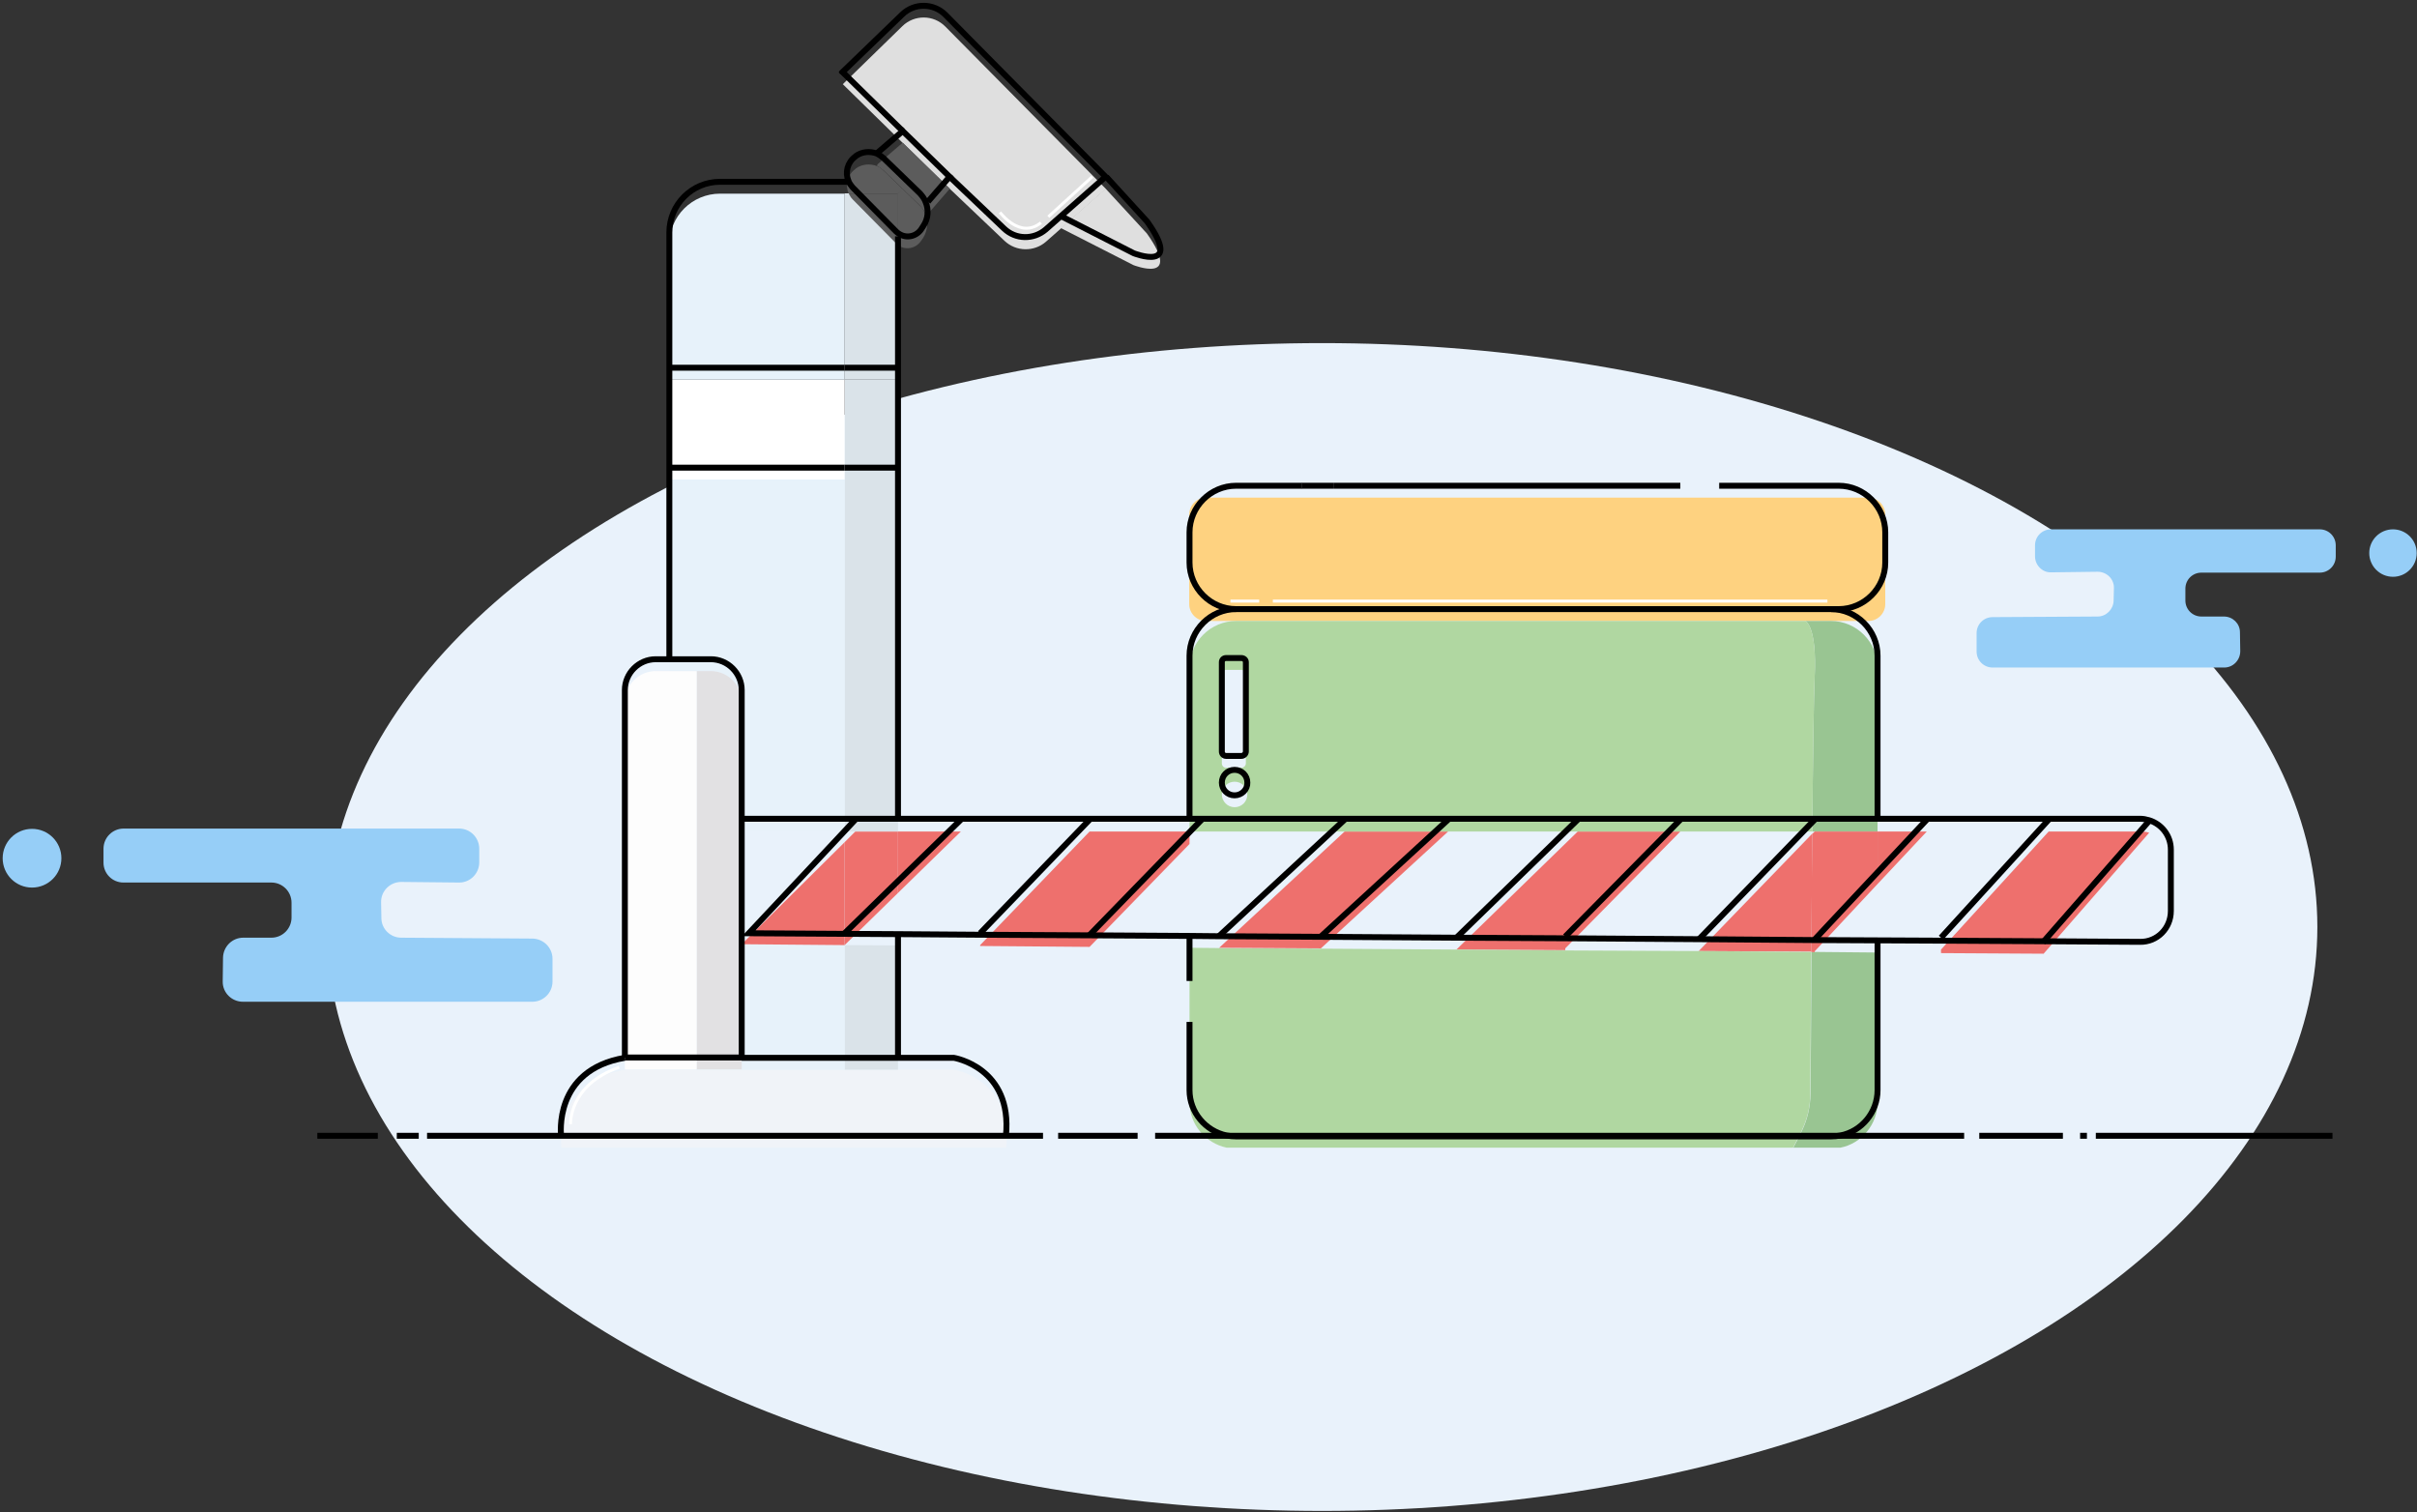 <?xml version="1.0" encoding="UTF-8"?>
<svg width="815px" height="510px" viewBox="0 0 815 510" version="1.1" xmlns="http://www.w3.org/2000/svg" xmlns:xlink="http://www.w3.org/1999/xlink">
    <rect x="0" y="0" width="815" height="510" fill="#333333" stroke="none"/>
    <!-- Generator: Sketch 54 (76480) - https://sketchapp.com -->
    <title>未命名</title>
    <desc>Created with Sketch.</desc>
    <g id="页面1" stroke="none" stroke-width="1" fill="none" fill-rule="evenodd">
        <g id="403-彩色-01" transform="translate(0, 1)">
            <g id="图层_2">
                <ellipse id="椭圆形" fill="#E9F2FB" fill-rule="nonzero" cx="445.8" cy="311.6" rx="335.6" ry="196.9"></ellipse>
                <g id="XMLID_1_" transform="translate(189, 4)" fill-rule="nonzero">
                    <g id="编组">
                        <path d="M535.7,275.8 L500.1,316.6 L465.5,316.4 L465.5,315.2 L501.8,275.4 L532.7,275.4 C533.8,275.4 534.8,275.5 535.7,275.8 Z" id="路径" fill="#EE706D"></path>
                        <polygon id="路径" fill="#EE706D" points="460.7 275.4 444.1 293.1 444.1 275.4"></polygon>
                        <path d="M446.7,168.5 L446.7,198.7 C446.7,201.8 444.2,204.4 441,204.4 L428.3,204.4 L419.7,204.4 L227.7,204.4 L217.7,204.4 C214.6,204.4 212,201.9 212,198.7 L212,168.5 C212,165.4 214.5,162.8 217.7,162.8 L441,162.8 C444.2,162.8 446.7,165.4 446.7,168.5 Z" id="路径" fill="#FED280"></path>
                        <path d="M444.1,316.2 L444.1,366.7 C444.1,374.2 438.7,380.6 431.6,382 L415.7,382 C416.9,379.8 417.9,377.9 418.6,376.3 C420.5,372.4 421.4,368.2 421.5,363.9 C421.6,355.4 421.7,337 421.8,316 L423,316 L444.1,316.2 Z" id="路径" fill="#99C592"></path>
                        <path d="M444.1,220.1 L444.1,275.4 L422.9,275.4 L422.1,275.4 C422.3,250.9 422.6,229.5 422.9,223.2 C423.7,206.1 419.8,204.4 419.8,204.4 L428.4,204.4 C437,204.4 444.1,211.5 444.1,220.1 Z" id="路径" fill="#99C592"></path>
                        <path d="M421.7,316 C421.8,303.1 421.9,289.2 422.1,276.2 L422.9,275.4 L444.1,275.4 L444.1,293.1 L422.9,315.8 L422.9,316.1 L421.7,316 Z" id="路径" fill="#EE706D"></path>
                        <path d="M383.8,315.7 L422.1,276.1 C422,289.1 421.9,303 421.7,315.9 L383.8,315.7 Z" id="路径" fill="#EE706D"></path>
                        <polygon id="路径" fill="#EE706D" points="377.6 275.4 338.8 314.8 338.8 315.4 302.1 315.2 343 275.4"></polygon>
                        <path d="M383.8,315.7 L421.7,316 C421.6,336.9 421.5,355.4 421.4,363.9 C421.4,368.2 420.4,372.4 418.5,376.3 C417.8,377.9 416.8,379.8 415.6,382 L224.6,382 C217.5,380.5 212.1,374.2 212.1,366.7 L212.1,343.7 L212.1,329.9 L212.1,314.6 L222.2,314.7 L256.5,314.9 L256.5,314.9 L302.2,315.2 L338.9,315.5 L383.8,315.7 Z" id="路径" fill="#B0D7A1"></path>
                        <polygon id="路径" fill="#EE706D" points="299.3 275.4 256.4 314.8 256.4 314.8 222.1 314.6 264.4 275.4"></polygon>
                        <path d="M264.4,275.4 L216.3,275.4 L212.1,275.4 L212.1,220.1 C212.1,211.5 219.2,204.4 227.8,204.4 L419.8,204.4 C419.8,204.4 423.7,206.1 422.9,223.2 C422.6,229.5 422.3,250.8 422.1,275.4 L377.6,275.4 L343,275.4 L299.4,275.4 L264.4,275.4 Z M224.4,253.9 L229.6,253.9 C230.4,253.9 231.1,253.2 231.1,252.4 L231.1,222.3 C231.1,221.5 230.4,220.9 229.6,220.9 L224.4,220.9 C223.6,220.9 223,221.5 223,222.3 L223,252.4 C223,253.2 223.6,253.9 224.4,253.9 Z M227.3,267.2 C229.7,267.2 231.6,265.3 231.6,262.9 C231.6,260.5 229.7,258.6 227.3,258.6 C224.9,258.6 223,260.5 223,262.9 C223,265.2 224.9,267.2 227.3,267.2 Z" id="形状" fill="#B0D7A1"></path>
                        <polygon id="路径" fill="#EE706D" points="212.1 275.4 212.1 279.6 178.4 314.3 141.5 314 141.5 313.7 178.4 275.4"></polygon>
                        <path d="M197.7,73.7 C210,91 193.2,84.4 193.2,84.4 L168.7,71.9 L183.8,58.6 L197.7,73.7 Z" id="路径" fill="#DFDFDF"></path>
                        <path d="M129.8,4 L183.9,58.7 L168.8,72 L163.7,76.5 C159.7,80 153.6,79.9 149.7,76.2 L131.3,58.7 L115.4,43.2 L95.2,23.4 L95.8,22.8 L115.3,3.8 C119.3,-0.1 125.8,-0.1 129.8,4 Z" id="路径" fill="#DFDFDF"></path>
                        <path d="M132.7,355.7 C132.7,355.7 152.6,358.9 150.3,382 L0.3,382 C0.3,382 -2.5,359.8 21.8,355.7 L46,355.7 L61.2,355.7 L95.8,355.7 L113.8,355.7 L132.7,355.7 Z" id="路径" fill="#F0F3F8"></path>
                        <polygon id="路径" fill="#EE706D" points="135 275.4 113.8 296.1 113.8 275.4"></polygon>
                        <path d="M121.6,76.2 C119.8,78.9 116.2,79.5 113.7,77.6 L113.7,60.2 L115.2,58.6 L121.1,64.3 C122,65.1 122.6,66.1 123,67.2 C124.1,69.7 123.8,72.7 122.3,75.2 L121.6,76.2 Z" id="路径" fill="#5C5C5C"></path>
                        <polygon id="路径" fill="#DAE3E9" points="113.8 313.8 113.8 355.7 95.8 355.7 95.8 313.7"></polygon>
                        <polygon id="路径" fill="#EE706D" points="113.8 275.4 113.8 296.1 95.8 313.7 95.8 279 99.4 275.4"></polygon>
                        <polygon id="路径" fill="#DAE3E9" points="113.8 156.7 113.8 275.4 99.4 275.4 95.8 275.4 95.8 156.7"></polygon>
                        <rect id="矩形" fill="#DAE3E9" x="95.8" y="123" width="18" height="33.7"></rect>
                        <path d="M121.2,64.3 L115.3,58.6 L108.9,52.4 C108.2,51.8 107.5,51.3 106.7,50.9 L106.9,50.4 L115.4,43.1 L131.3,58.6 L124,67 L123.2,67.2 C122.7,66.1 122,65.2 121.2,64.3 Z" id="路径" fill="#5C5C5C"></path>
                        <path d="M108.9,52.5 L115.3,58.7 L113.8,60.3 L97.2,60.3 C95.9,57.5 96.7,54 99.4,52 L99.6,51.8 C101.7,50.3 104.4,50.1 106.7,51 C107.5,51.3 108.2,51.8 108.9,52.5 Z" id="路径" fill="#5C5C5C"></path>
                        <path d="M98.5,62.2 C97.9,61.6 97.5,61 97.2,60.3 L113.8,60.3 L113.8,77.7 C113.6,77.6 113.4,77.4 113.2,77.2 L98.5,62.2 Z" id="路径" fill="#5C5C5C"></path>
                        <path d="M98.5,62.2 L113.2,77.1 C113.4,77.3 113.6,77.5 113.8,77.6 L113.8,123 L95.8,123 L95.8,60.2 L97.2,60.2 C97.5,60.9 97.9,61.6 98.5,62.2 Z" id="路径" fill="#DAE3E9"></path>
                        <polygon id="路径" fill="#E7F2FA" points="95.8 313.7 95.8 355.7 61.1 355.7 61.1 313.4"></polygon>
                        <polygon id="路径" fill="#EE706D" points="95.8 279 95.8 313.7 61.1 313.4"></polygon>
                        <path d="M95.8,156.7 L95.8,275.3 L61.2,275.3 L61.2,231.7 C61.2,226 56.5,221.3 50.8,221.3 L46,221.3 L36.8,221.3 L36.8,156.7 L95.8,156.7 L95.8,156.7 Z" id="路径" fill="#E7F2FA"></path>
                        <rect id="矩形" fill="#FFFFFF" x="36.7" y="123" width="59.1" height="33.7"></rect>
                        <path d="M95.8,60.2 L95.8,123 L36.7,123 L36.7,77.4 C36.7,67.9 44.4,60.3 53.8,60.3 L95.8,60.3 L95.8,60.2 Z" id="路径" fill="#E7F2FA"></path>
                        <path d="M61.1,313.4 L61.1,355.6 L45.9,355.6 L45.9,221.3 L50.7,221.3 C56.4,221.3 61.1,226 61.1,231.7 L61.1,275.3 L61.1,313.4 L61.1,313.4 Z" id="路径" fill="#E2E1E3"></path>
                        <path d="M45.9,221.3 L45.9,355.6 L21.7,355.6 L21.7,231.7 C21.7,226 26.4,221.3 32.1,221.3 L36.7,221.3 L45.9,221.3 Z" id="路径" fill="#FDFDFD"></path>
                    </g>
                </g>
                <g id="编组" transform="translate(666, 177)" fill="#96CEF7" fill-rule="nonzero">
                    <path d="M20.2,9.6 L20.2,5.9 C20.2,2.9 22.6,0.5 25.6,0.5 L116.2,0.5 C119.2,0.5 121.6,2.9 121.6,5.9 L121.6,9.7 C121.6,12.7 119.2,15.1 116.2,15.1 L76.3,15.1 C73.3,15.1 70.9,17.5 70.9,20.5 L70.9,24.5 C70.9,27.5 73.3,29.9 76.3,29.9 L83.9,29.9 C86.9,29.9 89.3,32.3 89.3,35.2 L89.4,41.6 C89.4,44.6 87,47.1 84,47.1 L5.9,47.1 C2.9,47.1 0.5,44.7 0.5,41.7 L0.5,35.5 C0.5,32.5 2.9,30.1 5.9,30.1 L41.3,29.9 C44.2,29.9 46.6,27.5 46.7,24.6 L46.8,20.3 C46.9,17.3 44.4,14.8 41.3,14.8 L25.6,15 C22.7,15.1 20.2,12.6 20.2,9.6 Z" id="路径"></path>
                    <circle id="椭圆形" cx="140.9" cy="8.5" r="8"></circle>
                </g>
                <g id="编组" transform="translate(0, 278)" fill="#96CEF7" fill-rule="nonzero">
                    <path d="M161.6,11.8 L161.6,7.2 C161.6,3.5 158.6,0.4 154.8,0.4 L41.7,0.4 C38,0.4 34.9,3.4 34.9,7.2 L34.9,11.9 C34.9,15.6 37.9,18.6 41.6,18.6 L91.5,18.6 C95.2,18.6 98.3,21.6 98.3,25.4 L98.3,30.4 C98.3,34.1 95.3,37.2 91.5,37.2 L82,37.2 C78.3,37.2 75.3,40.2 75.2,43.9 L75.1,51.9 C75,55.7 78.1,58.8 81.9,58.8 L179.5,58.8 C183.2,58.8 186.3,55.8 186.3,52 L186.3,44.3 C186.3,40.6 183.3,37.6 179.6,37.5 L135.3,37.2 C131.6,37.2 128.6,34.2 128.6,30.6 L128.5,25.3 C128.4,21.5 131.5,18.4 135.3,18.4 L154.9,18.6 C158.5,18.6 161.6,15.6 161.6,11.8 Z" id="路径"></path>
                    <circle id="椭圆形" cx="10.8" cy="10.4" r="9.9"></circle>
                </g>
                <path d="M429.2,201.7 L616.2,201.7" id="路径" stroke="#FFFFFF"></path>
                <path d="M414.9,201.7 L424.6,201.7" id="路径" stroke="#FFFFFF"></path>
                <path d="M192.4,378.1 C192.4,378.1 191.7,364.9 208.8,358.9" id="路径" stroke="#FFFFFF"></path>
                <path d="M337.2,70.6 C337.2,70.6 343.9,79.8 351,74.1" id="路径" stroke="#FFFFFF"></path>
                <path d="M353.5,72.1 L368.3,58.6" id="路径" stroke="#FFFFFF"></path>
                <g id="XMLID_2_" transform="translate(107, 0)" stroke="#000000" stroke-width="2">
                    <g id="编组">
                        <path d="M103.7,355.7 L103.7,231.7 C103.7,226 108.4,221.3 114.1,221.3 L118.7,221.3 L127.9,221.3 L132.7,221.3 C138.4,221.3 143.1,226 143.1,231.7 L143.1,275.3 L143.1,313.6 L143.1,355.6 L103.7,355.6 L103.7,355.7 Z" id="路径"></path>
                        <path d="M181.4,275.4 L145.5,313.7 L177.7,313.9 L195.7,314 L223.4,314.2 L260.3,314.4 L294,314.6 L304.1,314.7 L338.4,314.9 L384.1,315.2 L420.8,315.4 L465.8,315.7 L504.9,316 L526.1,316.1 L547.5,316.2 L582,316.4 L614.6,316.6 C620.4,316.7 625,312 625,306.2 L625,285.5 C625,280.8 621.9,276.9 617.7,275.6 C616.7,275.3 615.7,275.1 614.7,275.1 L583.8,275.1 L542.6,275.1 L526,275.1 L504.8,275.1 L459.5,275.1 L425,275.1 L381.4,275.1 L346.4,275.1 L298.3,275.1 L294.1,275.1 L260.4,275.1 L217,275.1 L195.8,275.1 L181.4,275.1 L143.1,275.1" id="路径"></path>
                        <path d="M217,275.4 L177.8,313.7" id="路径"></path>
                        <path d="M260.4,275.4 L223.5,313.7" id="路径"></path>
                        <path d="M298.2,275.4 L260.4,314.3" id="路径"></path>
                        <path d="M304.1,314.6 L346.4,275.4" id="路径"></path>
                        <path d="M338.4,314.8 L381.3,275.4" id="路径"></path>
                        <path d="M384.1,315.2 L425,275.4" id="路径"></path>
                        <path d="M459.6,275.4 L420.8,314.8" id="路径"></path>
                        <path d="M465.8,315.8 L504.9,275.4" id="路径"></path>
                        <path d="M542.7,275.4 L504.9,315.8" id="路径"></path>
                        <path d="M583.8,275.4 L547.5,315.2" id="路径"></path>
                        <polyline id="路径" points="618.1 275.4 617.7 275.8 582 316.6 581.8 316.9"></polyline>
                        <path d="M599.7,382 L679.5,382" id="路径"></path>
                        <path d="M594.4,382 L596.7,382" id="路径"></path>
                        <path d="M560.4,382 L588.6,382" id="路径"></path>
                        <polyline id="路径" points="282.5 382 306.6 382 513.6 382 555.3 382"></polyline>
                        <path d="M249.8,382 L276.6,382" id="路径"></path>
                        <polyline id="路径" points="37 382 82.2 382 232.2 382 244.7 382"></polyline>
                        <path d="M26.8,382 L34.2,382" id="路径"></path>
                        <path d="M0,382 L20.4,382" id="路径"></path>
                        <path d="M82.2,382 C82.2,382 79.4,359.8 103.7,355.7" id="路径"></path>
                        <path d="M143.1,355.7 L195.7,355.7 L214.6,355.7 C214.6,355.7 234.5,358.9 232.2,382" id="路径"></path>
                        <polyline id="路径" points="195.8 313.7 195.8 314 195.8 355.7"></polyline>
                        <polyline id="路径" points="195.8 78.7 195.8 123 195.8 156.7 195.8 275.4"></polyline>
                        <path d="M118.7,221.3 L118.7,156.7 L118.7,123 L118.7,77.4 C118.7,67.9 126.4,60.3 135.8,60.3 L178.6,60.3" id="路径"></path>
                        <path d="M177.8,123 L195.8,123" id="路径"></path>
                        <path d="M118.7,123 L177.8,123" id="路径"></path>
                        <path d="M177.8,156.7 L195.8,156.7" id="路径"></path>
                        <path d="M118.7,156.7 L177.8,156.7" id="路径"></path>
                        <path d="M179.1,60 C179.4,60.8 179.9,61.5 180.5,62.2 L195.2,77.1 C195.5,77.4 195.8,77.6 196.1,77.8 C198.6,79.5 202,78.8 203.7,76.2 L204.4,75.1 C206,72.7 206.2,69.7 205.1,67.1 C204.7,66 204,65.1 203.2,64.2 L190.9,52.3 C190.2,51.7 189.5,51.2 188.7,50.8 C186.4,49.9 183.7,50.1 181.6,51.6 L181.4,51.8 C178.7,53.8 177.9,57.2 179.1,60 Z" id="路径"></path>
                        <polyline id="路径" points="188.9 50.5 197.4 43.2 213.2 58.6 205.9 67"></polyline>
                        <polyline id="路径" points="176.5 22.8 177.1 23.3 197.4 43.2"></polyline>
                        <path d="M213.2,58.6 L231.6,76.1 C235.5,79.8 241.5,79.9 245.6,76.4 L250.7,71.9 L265.8,58.6 L211.8,4 C207.8,0 201.3,-0.1 197.2,3.9 L177,23.4 L176.5,23.9" id="路径"></path>
                        <path d="M250.8,71.9 L275.3,84.4 C275.3,84.4 292.1,91 279.8,73.7 L266,58.6" id="路径"></path>
                        <path d="M526.1,315.7 L526.1,316.2 L526.1,366.6 C526.1,374.1 520.7,380.5 513.6,381.9 C512.6,382.1 511.5,382.2 510.4,382.2 L309.8,382.2 C308.7,382.2 307.7,382.1 306.6,381.9 C299.5,380.4 294.1,374.1 294.1,366.6 L294.1,343.6" id="路径"></path>
                        <path d="M510.4,204.4 C519,204.4 526.1,211.5 526.1,220.1 L526.1,275.4" id="路径"></path>
                        <path d="M294.1,275.4 L294.1,220.1 C294.1,211.5 301.2,204.4 309.8,204.4" id="路径"></path>
                        <polyline id="路径" points="294.1 329.8 294.1 314.7 294.1 314.3"></polyline>
                        <path d="M472.7,162.8 L513,162.8 C521.6,162.8 528.7,169.9 528.7,178.5 L528.7,188.7 C528.7,197.3 521.6,204.4 513,204.4 L510.4,204.4 L309.8,204.4 C301.2,204.4 294.1,197.3 294.1,188.7 L294.1,178.5 C294.1,169.9 301.2,162.8 309.8,162.8 L332,162.8" id="路径"></path>
                        <path d="M342.6,162.8 L459.6,162.8" id="路径"></path>
                        <path d="M331.9,162.8 L342.6,162.8" id="路径"></path>
                        <path d="M311.6,253.9 L306.4,253.9 C305.6,253.9 305,253.2 305,252.4 L305,222.3 C305,221.5 305.6,220.9 306.4,220.9 L311.6,220.9 C312.4,220.9 313.1,221.5 313.1,222.3 L313.1,252.4 C313.1,253.2 312.4,253.9 311.6,253.9 Z" id="路径"></path>
                        <path d="M309.3,267.2 C306.9,267.2 305,265.3 305,262.9 C305,260.5 306.9,258.6 309.3,258.6 C311.7,258.6 313.6,260.5 313.6,262.9 C313.7,265.2 311.7,267.2 309.3,267.2 Z" id="路径"></path>
                    </g>
                </g>
            </g>
        </g>
    </g>
</svg>

